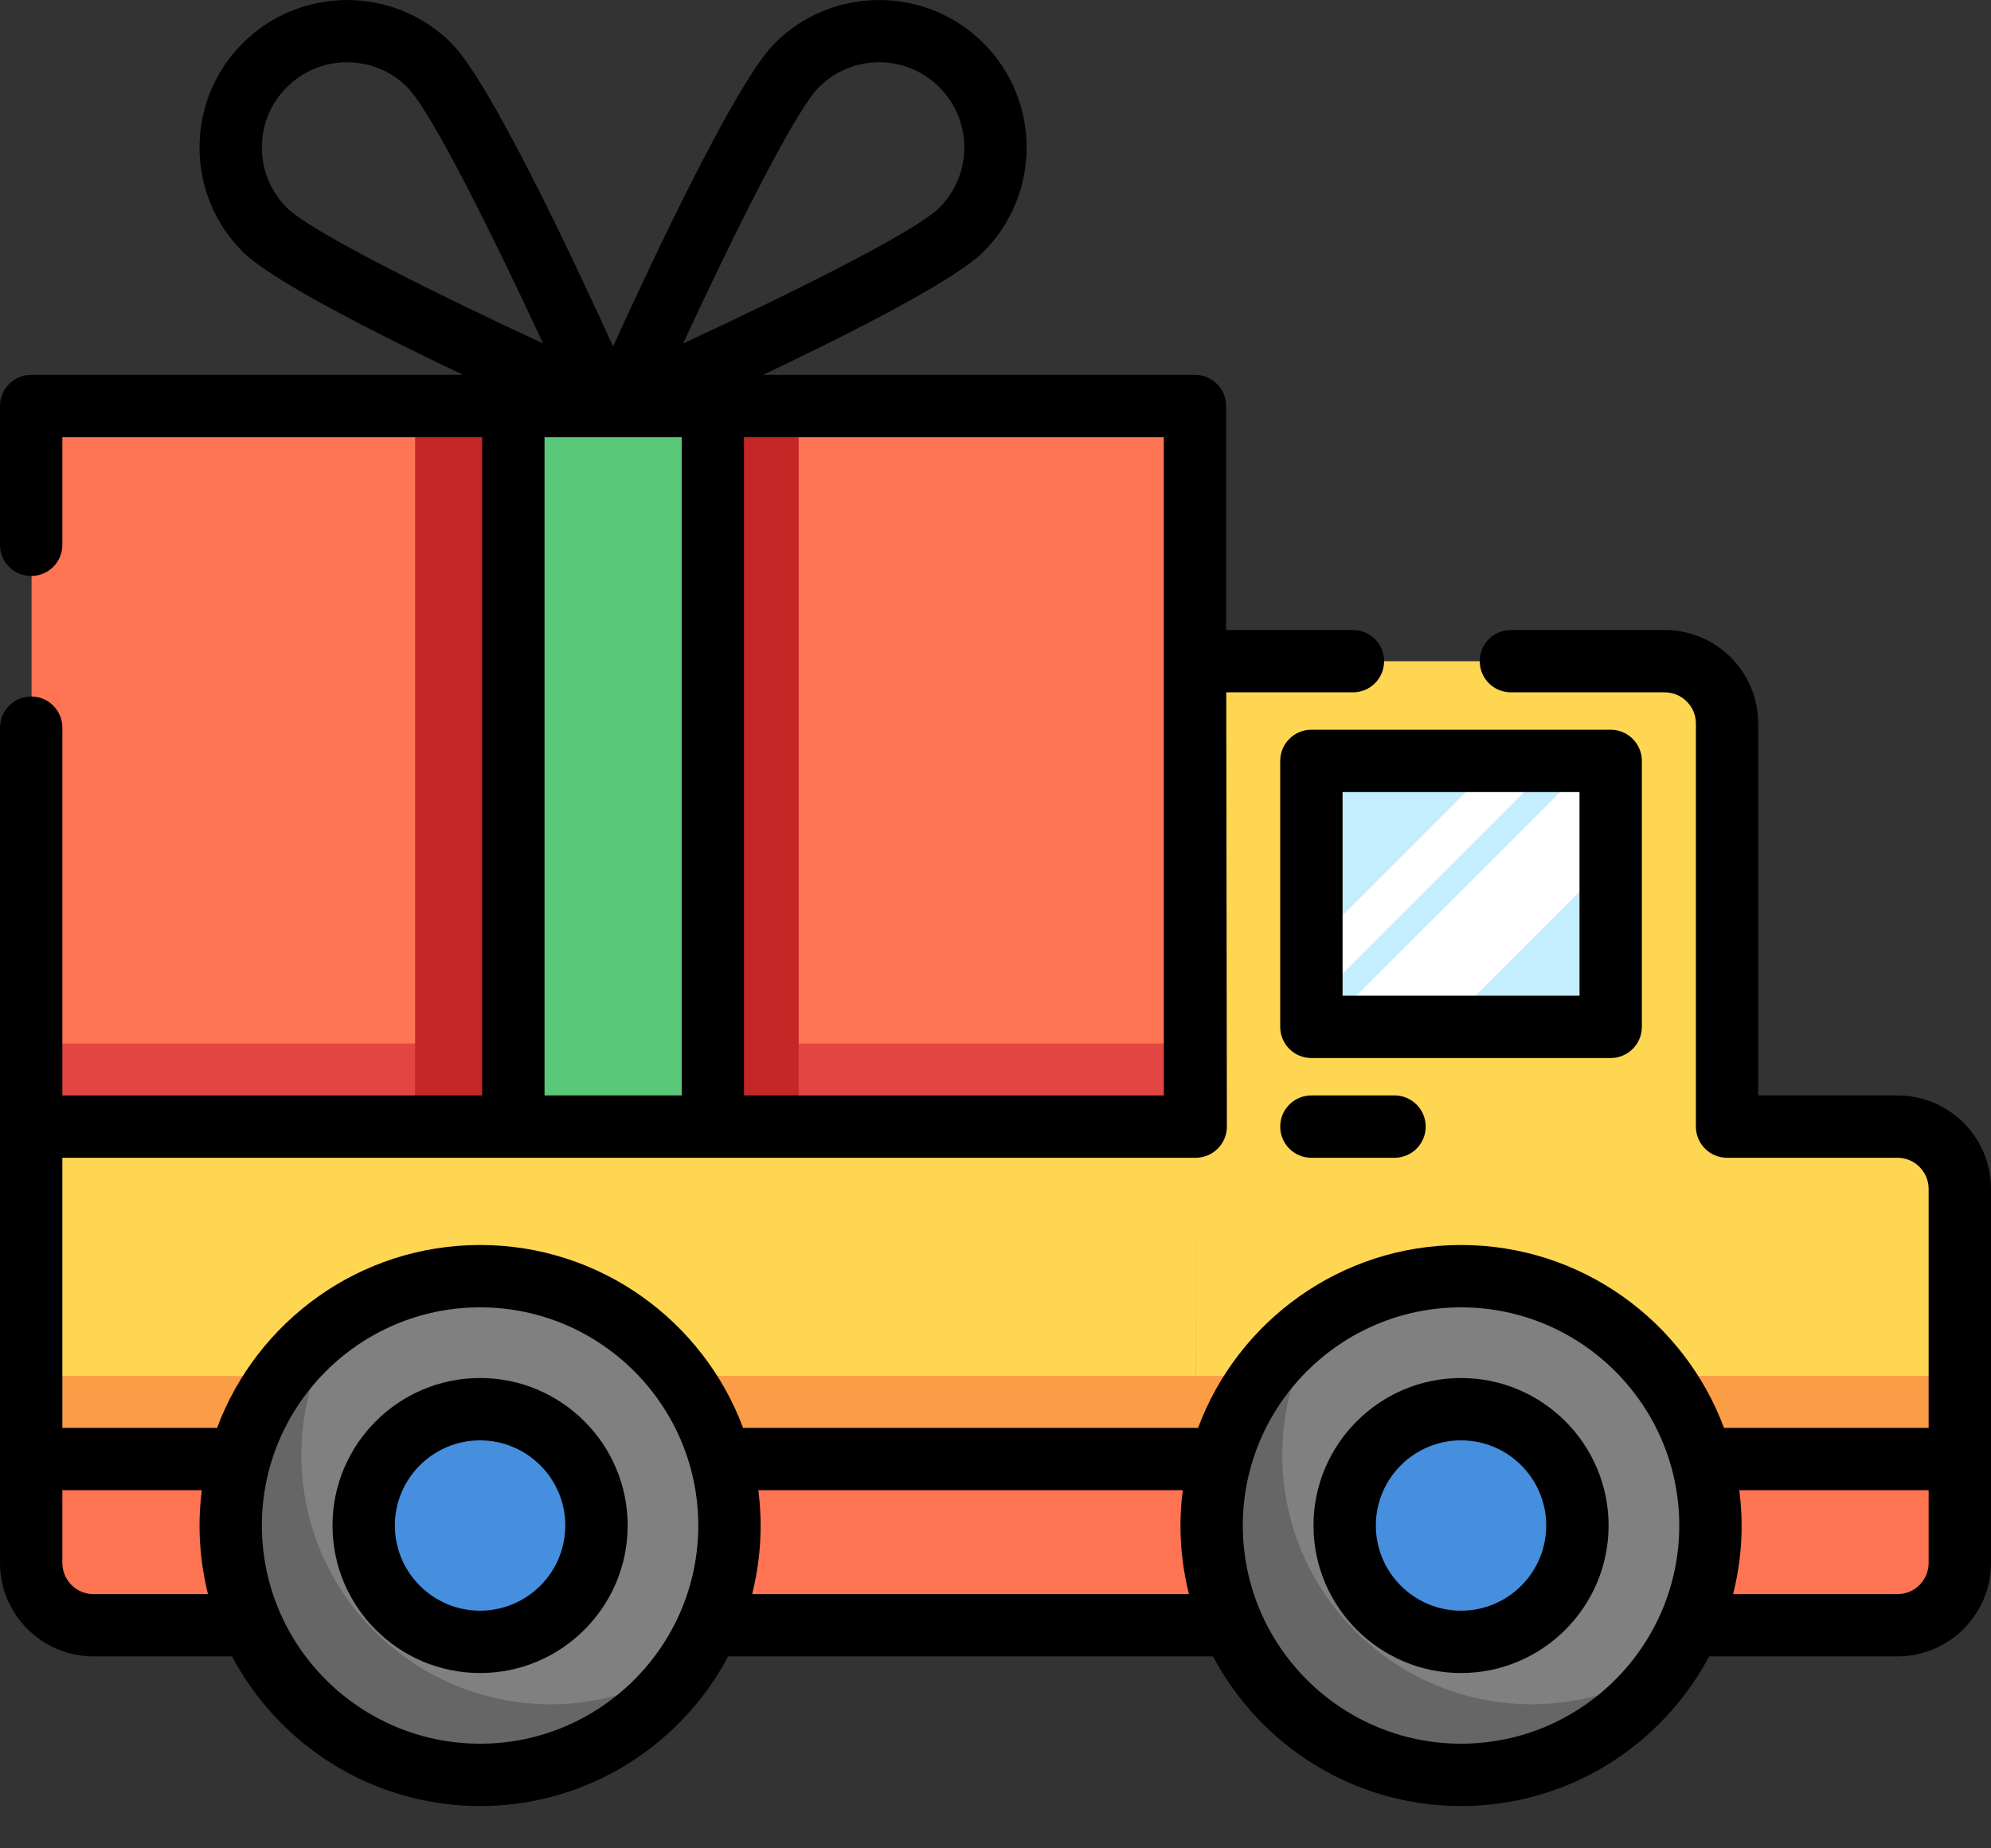 <svg width="28" height="26" viewBox="0 0 28 26" fill="none" xmlns="http://www.w3.org/2000/svg">
<rect x="0" y="0" width="28" height="26" fill="#333333" stroke="none"/>
<path d="M16.816 15.847H0.438V21.927H16.816V15.847Z" fill="#FFD652"/>
<path d="M26.684 15.847H24.288V10.177C24.288 9.693 23.895 9.301 23.411 9.301H16.806L16.815 21.927H27.561V16.724C27.561 16.24 27.169 15.847 26.684 15.847Z" fill="#FFD652"/>
<path d="M22.651 10.703H18.442V14.444H22.651V10.703Z" fill="#C4EDFD"/>
<path d="M21.054 10.703L18.443 13.314V14.133L21.872 10.703H21.054Z" fill="white"/>
<path d="M22.379 10.703L18.638 14.444H20.313L22.651 12.106V10.703H22.379Z" fill="white"/>
<path d="M26.685 21.693H1.315C0.831 21.693 0.438 21.3 0.438 20.816V19.355H27.562V20.816C27.562 21.3 27.169 21.693 26.685 21.693Z" fill="#FB9D46"/>
<path d="M26.685 22.862H1.315C0.831 22.862 0.438 22.469 0.438 21.985V20.524H27.562V21.985C27.562 22.469 27.169 22.862 26.685 22.862Z" fill="#FF7452"/>
<path d="M6.751 24.966C8.688 24.966 10.259 23.396 10.259 21.459C10.259 19.522 8.688 17.952 6.751 17.952C4.814 17.952 3.244 19.522 3.244 21.459C3.244 23.396 4.814 24.966 6.751 24.966Z" fill="#808080"/>
<path d="M7.745 23.973C5.808 23.973 4.238 22.402 4.238 20.465C4.238 19.751 4.452 19.087 4.819 18.532C3.87 19.16 3.244 20.236 3.244 21.459C3.244 23.396 4.814 24.966 6.751 24.966C7.974 24.966 9.05 24.34 9.678 23.392C9.124 23.758 8.46 23.973 7.745 23.973Z" fill="#666666"/>
<path d="M6.751 23.096C7.655 23.096 8.388 22.363 8.388 21.459C8.388 20.555 7.655 19.823 6.751 19.823C5.847 19.823 5.114 20.555 5.114 21.459C5.114 22.363 5.847 23.096 6.751 23.096Z" fill="#458FDE"/>
<path d="M20.546 24.966C22.483 24.966 24.054 23.396 24.054 21.459C24.054 19.522 22.483 17.952 20.546 17.952C18.609 17.952 17.039 19.522 17.039 21.459C17.039 23.396 18.609 24.966 20.546 24.966Z" fill="#808080"/>
<path d="M21.541 23.973C19.604 23.973 18.033 22.402 18.033 20.465C18.033 19.751 18.247 19.087 18.614 18.532C17.666 19.16 17.04 20.236 17.04 21.459C17.04 23.396 18.61 24.966 20.547 24.966C21.77 24.966 22.846 24.34 23.473 23.392C22.919 23.758 22.255 23.973 21.541 23.973Z" fill="#666666"/>
<path d="M20.547 23.096C21.451 23.096 22.184 22.363 22.184 21.459C22.184 20.555 21.451 19.823 20.547 19.823C19.643 19.823 18.91 20.555 18.91 21.459C18.91 22.363 19.643 23.096 20.547 23.096Z" fill="#458FDE"/>
<path d="M16.871 6.09H0.515V15.835H16.871V6.09Z" fill="#FF7452"/>
<path d="M16.8 6.103H0.444V15.325H16.8V6.103Z" fill="#FF7452"/>
<path d="M16.806 14.678H0.438V15.848H16.806V14.678Z" fill="#E24642"/>
<path d="M11.232 6.103H5.838V15.847H11.232V6.103Z" fill="#C42725"/>
<path d="M10.014 6.103H7.23V15.847H10.014V6.103Z" fill="#5AC779"/>
<path d="M26.685 15.409H24.726V10.177C24.726 9.452 24.136 8.862 23.411 8.862H21.248C21.006 8.862 20.81 9.058 20.81 9.3C20.81 9.543 21.006 9.739 21.248 9.739H23.411C23.653 9.739 23.85 9.936 23.85 10.177V15.848C23.85 16.09 24.046 16.286 24.288 16.286H26.685C26.926 16.286 27.123 16.483 27.123 16.724V20.085H24.245C23.686 18.585 22.24 17.513 20.547 17.513C18.853 17.513 17.406 18.586 16.848 20.087C16.834 20.086 16.82 20.085 16.806 20.085H10.45C9.891 18.585 8.444 17.513 6.752 17.513C5.059 17.513 3.612 18.585 3.053 20.085H0.877V16.286H16.806C16.808 16.286 16.809 16.286 16.811 16.286C16.812 16.286 16.814 16.286 16.816 16.286H16.816C17.058 16.285 17.254 16.089 17.254 15.847L17.245 9.739H19.027C19.269 9.739 19.465 9.543 19.465 9.3C19.465 9.058 19.269 8.862 19.027 8.862H17.244V5.712C17.244 5.469 17.048 5.273 16.806 5.273H10.731C11.977 4.681 13.43 3.942 13.831 3.542C14.64 2.732 14.64 1.416 13.831 0.607C13.021 -0.202 11.705 -0.202 10.896 0.607C10.357 1.146 9.204 3.594 8.622 4.873C8.04 3.594 6.887 1.146 6.348 0.607C5.539 -0.202 4.223 -0.202 3.414 0.607C3.022 0.999 2.806 1.52 2.806 2.074C2.806 2.629 3.022 3.15 3.414 3.542C3.814 3.942 5.268 4.681 6.513 5.273H0.438C0.196 5.273 0 5.47 0 5.712V7.664C0 7.906 0.196 8.102 0.438 8.102C0.681 8.102 0.877 7.906 0.877 7.664V6.15H6.781V15.409H0.877V10.236C0.877 9.994 0.681 9.797 0.438 9.797C0.196 9.797 0 9.994 0 10.236V15.848V21.927C0 21.937 0.001 21.946 0.001 21.956C0.001 21.966 0 21.975 0 21.985C0 22.71 0.59 23.3 1.315 23.3H3.263C3.926 24.551 5.241 25.405 6.752 25.405C8.262 25.405 9.577 24.551 10.24 23.3H17.059C17.721 24.551 19.036 25.405 20.547 25.405C22.058 25.405 23.373 24.55 24.036 23.299C24.042 23.3 24.048 23.3 24.054 23.3H26.685C27.41 23.3 28 22.71 28 21.985V20.524V16.724C28 15.999 27.41 15.409 26.685 15.409ZM16.367 15.409H10.463V6.15H16.367V15.409ZM11.516 1.227C11.742 1.001 12.043 0.876 12.363 0.876C12.683 0.876 12.984 1.001 13.211 1.227C13.678 1.694 13.678 2.454 13.211 2.922C12.872 3.26 11.108 4.136 9.607 4.831C10.302 3.33 11.178 1.565 11.516 1.227ZM3.683 2.074C3.683 1.754 3.807 1.453 4.034 1.227C4.26 1.001 4.561 0.876 4.881 0.876C5.201 0.876 5.502 1.001 5.728 1.227C6.066 1.565 6.942 3.33 7.637 4.831C6.137 4.135 4.372 3.26 4.034 2.922C3.807 2.695 3.683 2.394 3.683 2.074ZM7.658 6.15H9.587V15.409H7.658V6.15ZM1.315 22.424C1.073 22.424 0.877 22.227 0.877 21.985C0.877 21.975 0.876 21.966 0.875 21.956C0.876 21.946 0.877 21.937 0.877 21.927V20.962H2.838C2.818 21.125 2.806 21.291 2.806 21.459C2.806 21.792 2.848 22.115 2.925 22.424L1.315 22.424ZM6.752 24.528C5.059 24.528 3.683 23.151 3.683 21.459C3.683 19.767 5.059 18.39 6.752 18.39C8.444 18.39 9.82 19.767 9.82 21.459C9.82 23.151 8.444 24.528 6.752 24.528ZM10.578 22.424C10.655 22.115 10.697 21.792 10.697 21.459C10.697 21.291 10.685 21.125 10.665 20.962H16.634C16.613 21.125 16.601 21.291 16.601 21.459C16.601 21.792 16.643 22.115 16.721 22.424H10.578ZM20.547 24.528C18.855 24.528 17.478 23.151 17.478 21.459C17.478 19.767 18.855 18.39 20.547 18.39C22.239 18.39 23.616 19.767 23.616 21.459C23.616 23.151 22.239 24.528 20.547 24.528ZM26.685 22.424H24.373C24.451 22.115 24.493 21.792 24.493 21.459C24.493 21.291 24.481 21.125 24.46 20.962H27.123V21.985C27.123 22.227 26.927 22.424 26.685 22.424Z" fill="black"/>
<path d="M23.09 14.445V10.704C23.09 10.461 22.893 10.265 22.651 10.265H18.442C18.2 10.265 18.004 10.461 18.004 10.704V14.445C18.004 14.687 18.2 14.883 18.442 14.883H22.651C22.893 14.883 23.09 14.687 23.09 14.445ZM22.213 14.006H18.881V11.142H22.213V14.006Z" fill="black"/>
<path d="M18.442 15.409C18.2 15.409 18.004 15.605 18.004 15.848C18.004 16.09 18.2 16.286 18.442 16.286H19.611C19.854 16.286 20.05 16.09 20.05 15.848C20.05 15.605 19.854 15.409 19.611 15.409H18.442Z" fill="black"/>
<path d="M6.751 19.384C5.607 19.384 4.676 20.315 4.676 21.459C4.676 22.603 5.607 23.534 6.751 23.534C7.896 23.534 8.827 22.603 8.827 21.459C8.827 20.315 7.896 19.384 6.751 19.384ZM6.751 22.657C6.091 22.657 5.553 22.12 5.553 21.459C5.553 20.798 6.091 20.261 6.751 20.261C7.412 20.261 7.95 20.798 7.95 21.459C7.95 22.12 7.412 22.657 6.751 22.657Z" fill="black"/>
<path d="M20.547 19.384C19.403 19.384 18.472 20.315 18.472 21.459C18.472 22.603 19.403 23.534 20.547 23.534C21.691 23.534 22.622 22.603 22.622 21.459C22.622 20.315 21.691 19.384 20.547 19.384ZM20.547 22.657C19.886 22.657 19.349 22.12 19.349 21.459C19.349 20.798 19.886 20.261 20.547 20.261C21.208 20.261 21.745 20.798 21.745 21.459C21.745 22.12 21.208 22.657 20.547 22.657Z" fill="black"/>
</svg>
